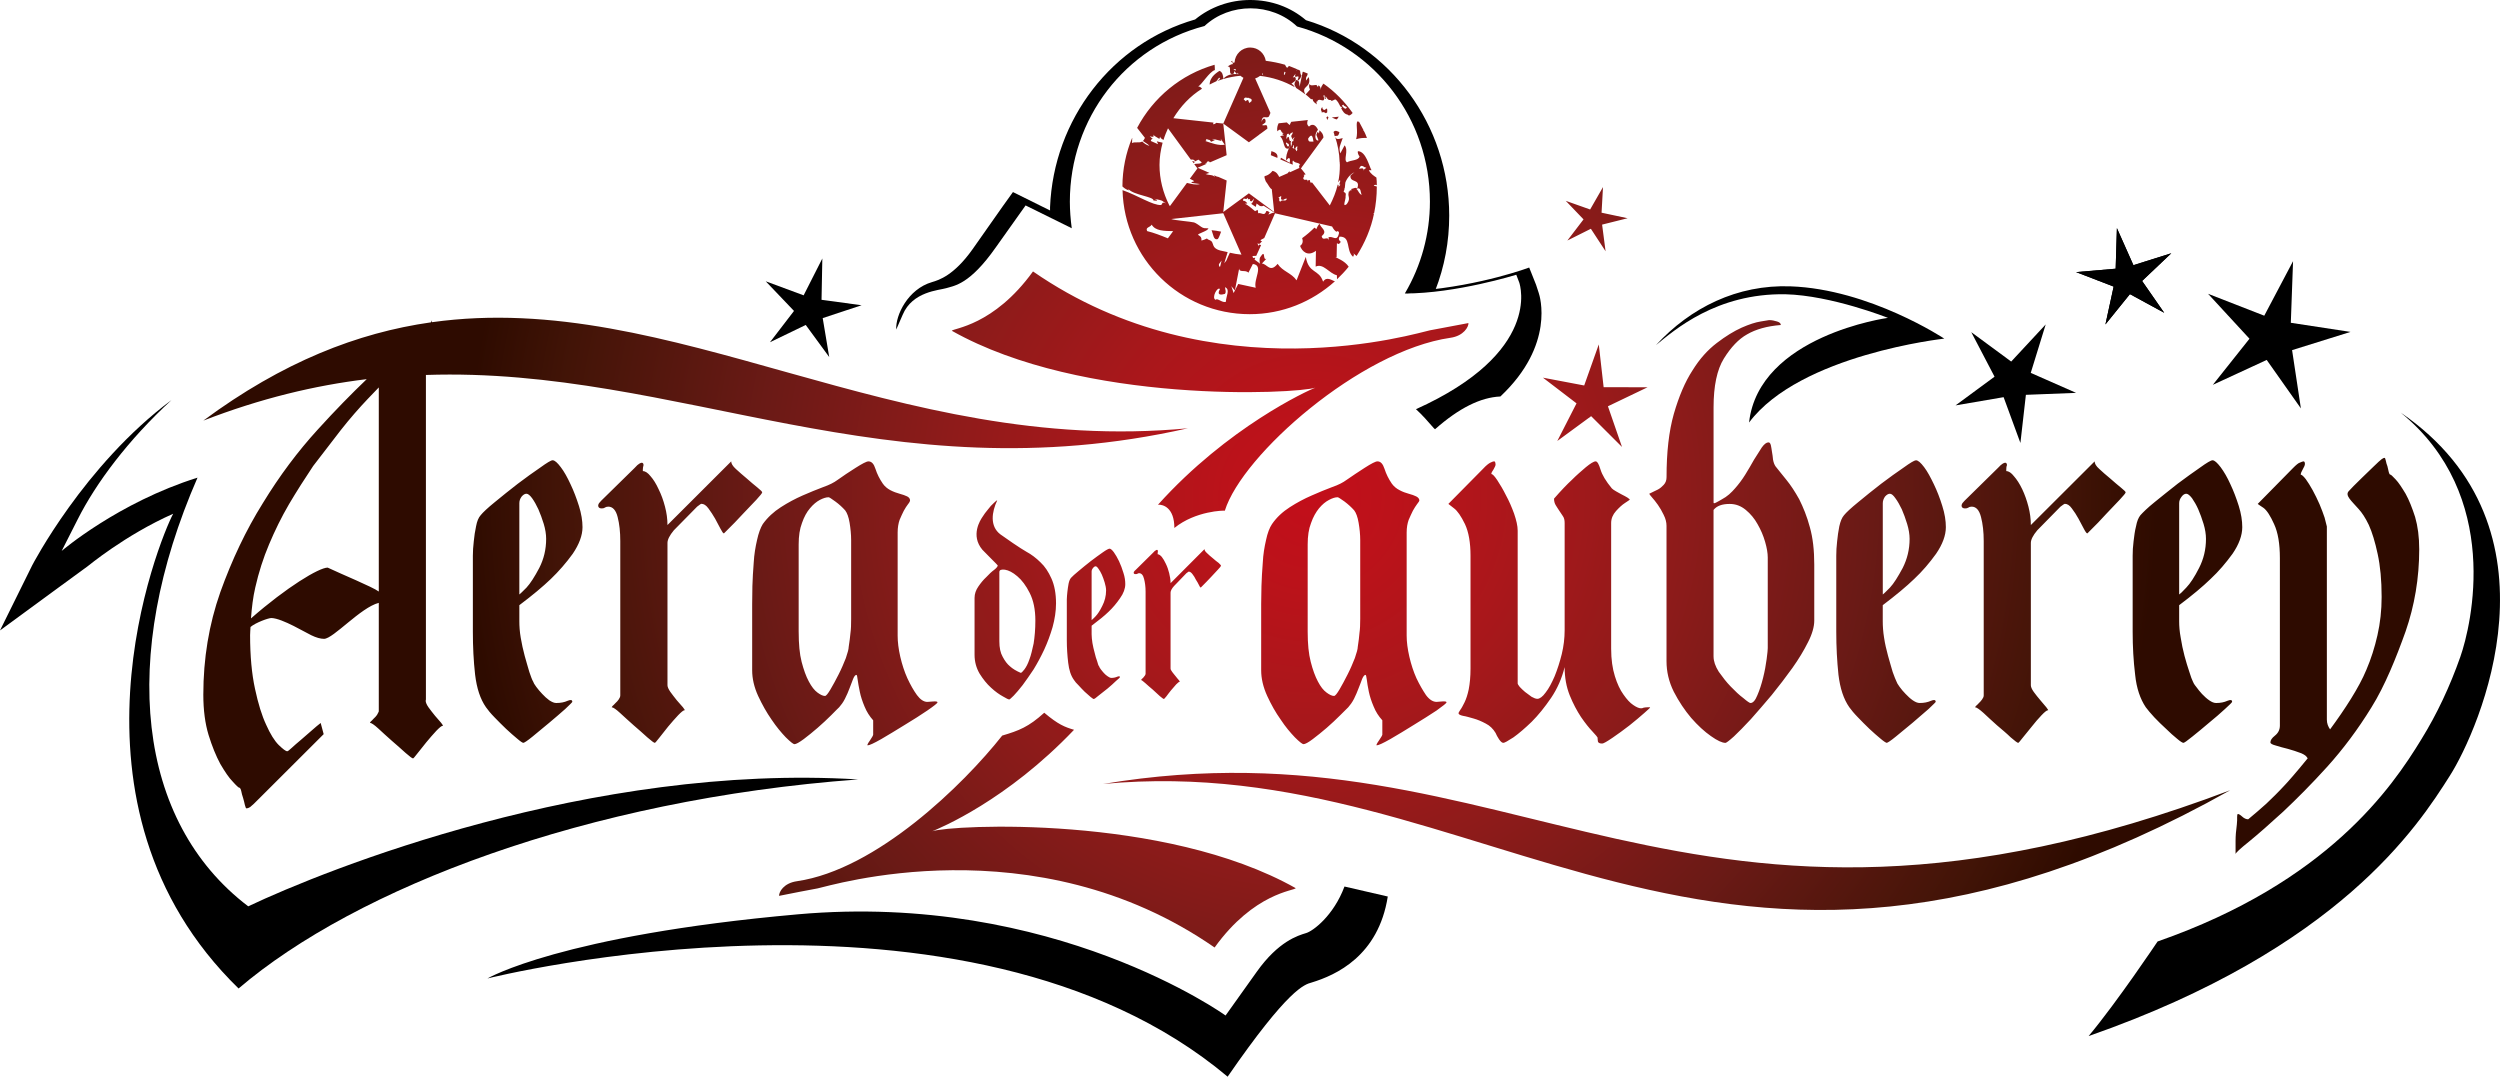 <?xml version="1.0" encoding="UTF-8" standalone="no"?>
<!-- Created with Inkscape (http://www.inkscape.org/) -->

<svg
   xmlns:dc="http://purl.org/dc/elements/1.1/"
   xmlns:cc="http://creativecommons.org/ns#"
   xmlns:rdf="http://www.w3.org/1999/02/22-rdf-syntax-ns#"
   xmlns:svg="http://www.w3.org/2000/svg"
   xmlns="http://www.w3.org/2000/svg"
   xmlns:sodipodi="http://sodipodi.sourceforge.net/DTD/sodipodi-0.dtd"
   xmlns:inkscape="http://www.inkscape.org/namespaces/inkscape"
   width="243.958"
   height="105.067"
   id="svg3464"
   version="1.1"
   inkscape:version="0.47 r22583"
   sodipodi:docname="Neues Dokument 2">
  <defs
     id="defs3">
    <inkscape:perspective
       sodipodi:type="inkscape:persp3d"
       inkscape:vp_x="0 : 526.18109 : 1"
       inkscape:vp_y="0 : 1000 : 0"
       inkscape:vp_z="744.09448 : 526.18109 : 1"
       inkscape:persp3d-origin="372.04724 : 350.78739 : 1"
       id="perspective3470" />
    <inkscape:perspective
       id="perspective3422"
       inkscape:persp3d-origin="0.5 : 0.33333333 : 1"
       inkscape:vp_z="1 : 0.5 : 1"
       inkscape:vp_y="0 : 1000 : 0"
       inkscape:vp_x="0 : 0.5 : 1"
       sodipodi:type="inkscape:persp3d" />
    <radialGradient
       id="SVGID_30_"
       cx="154.081"
       cy="266.279"
       r="82.516"
       gradientUnits="userSpaceOnUse">
      <stop
         offset="0"
         style="stop-color:#C20E1A"
         id="stop315" />
      <stop
         offset="0.095"
         style="stop-color:#BC121A"
         id="stop317" />
      <stop
         offset="0.246"
         style="stop-color:#AA171B"
         id="stop319" />
      <stop
         offset="0.434"
         style="stop-color:#8E1B1A"
         id="stop321" />
      <stop
         offset="0.652"
         style="stop-color:#6B1A16"
         id="stop323" />
      <stop
         offset="0.892"
         style="stop-color:#421407"
         id="stop325" />
      <stop
         offset="1"
         style="stop-color:#2E0B00"
         id="stop327" />
    </radialGradient>
  </defs>
  <sodipodi:namedview
     inkscape:document-units="mm"
     id="base"
     pagecolor="#ffffff"
     bordercolor="#666666"
     borderopacity="1.0"
     inkscape:pageopacity="0.0"
     inkscape:pageshadow="2"
     inkscape:zoom="0.69042969"
     inkscape:cx="323.87699"
     inkscape:cy="0.90598738"
     inkscape:current-layer="layer1"
     showgrid="false"
     inkscape:window-width="1217"
     inkscape:window-height="733"
     inkscape:window-x="20"
     inkscape:window-y="20"
     inkscape:window-maximized="0" />
  <g
     inkscape:label="Layer 1"
     inkscape:groupmode="layer"
     id="layer1"
     transform="translate(-26.123,-428.201)">
    <g
       transform="translate(1e-5,210.472)"
       id="g312">
      <radialGradient
         id="radialGradient3435"
         cx="154.081"
         cy="266.279"
         r="82.516"
         gradientUnits="userSpaceOnUse">
        <stop
           offset="0"
           style="stop-color:#C20E1A"
           id="stop3437" />
        <stop
           offset="0.095"
           style="stop-color:#BC121A"
           id="stop3439" />
        <stop
           offset="0.246"
           style="stop-color:#AA171B"
           id="stop3441" />
        <stop
           offset="0.434"
           style="stop-color:#8E1B1A"
           id="stop3443" />
        <stop
           offset="0.652"
           style="stop-color:#6B1A16"
           id="stop3445" />
        <stop
           offset="0.892"
           style="stop-color:#421407"
           id="stop3447" />
        <stop
           offset="1"
           style="stop-color:#2E0B00"
           id="stop3449" />
      </radialGradient>
      <path
         style="fill:url(#SVGID_30_)"
         d="m 67.686,254.319 c 24.664,-0.832 44.919,11.867 74.357,5.203 -28.732,2.717 -50.264,-13.632 -73.763,-10.352 0,-0.084 0,-0.16 0,-0.205 0,0.056 -0.034,0.129 -0.106,0.219 -7.144,1.017 -14.456,3.849 -22.21,9.589 5.603,-2.171 10.881,-3.432 15.946,-4.045 -1.479,1.415 -3.07,3.034 -4.768,4.905 -1.956,2.141 -3.737,4.519 -5.368,7.191 -1.653,2.642 -3.026,5.553 -4.152,8.688 -1.109,3.154 -1.659,6.477 -1.659,10.007 0,1.499 0.174,2.813 0.51,3.922 0.342,1.106 0.723,2.045 1.148,2.835 0.454,0.771 0.84,1.351 1.21,1.723 0.353,0.397 0.571,0.583 0.605,0.583 0.095,0 0.174,0.106 0.224,0.328 0.039,0.232 0.106,0.443 0.185,0.689 0.073,0.241 0.129,0.479 0.174,0.684 0.062,0.229 0.101,0.331 0.157,0.331 0.095,0 0.202,-0.037 0.353,-0.126 0.151,-0.12 0.488,-0.417 1.014,-0.966 l 6.164,-6.152 -0.292,-1.09 c -0.241,0.188 -0.549,0.439 -0.908,0.762 -0.353,0.314 -0.7,0.605 -1.042,0.905 -0.336,0.286 -0.639,0.538 -0.874,0.762 -0.247,0.23 -0.381,0.331 -0.437,0.331 -0.146,0 -0.426,-0.218 -0.835,-0.611 -0.409,-0.409 -0.824,-1.073 -1.222,-1.972 -0.415,-0.879 -0.779,-2.051 -1.092,-3.519 -0.314,-1.443 -0.477,-3.194 -0.477,-5.222 0,-0.273 0.031,-0.534 0.04,-0.803 0.499,-0.427 1.765,-0.886 2.051,-0.875 1.076,0.044 3.375,1.454 3.874,1.678 0.488,0.238 0.911,0.354 1.25,0.354 0.896,0 3.572,-3.063 5.343,-3.512 v 10.593 c 0,0 -0.084,0.199 -0.174,0.344 -0.095,0.121 -0.196,0.258 -0.331,0.364 -0.106,0.112 -0.196,0.224 -0.28,0.28 -0.078,0.104 -0.089,0.131 -0.062,0.131 0.118,0 0.392,0.177 0.79,0.541 0.398,0.378 0.857,0.782 1.328,1.205 0.487,0.426 0.93,0.804 1.339,1.182 0.409,0.359 0.656,0.541 0.734,0.541 0.034,0 0.179,-0.163 0.432,-0.496 0.252,-0.311 0.555,-0.689 0.874,-1.095 0.336,-0.393 0.645,-0.771 0.964,-1.104 0.319,-0.328 0.521,-0.496 0.644,-0.496 0.034,0 -0.034,-0.092 -0.168,-0.277 -0.157,-0.188 -0.37,-0.426 -0.6,-0.692 -0.224,-0.286 -0.448,-0.552 -0.633,-0.818 -0.185,-0.263 -0.28,-0.49 -0.28,-0.645 l 0.022,-0.131 v -31.666 z m -9.587,18.799 c -0.846,0 -3.998,1.903 -7.485,4.957 0.078,-1.04 0.196,-2.058 0.42,-3.019 0.336,-1.485 0.79,-2.897 1.345,-4.205 0.561,-1.336 1.205,-2.65 1.95,-3.928 0.757,-1.275 1.552,-2.521 2.354,-3.72 l 2.689,-3.494 c 0.919,-1.168 1.815,-2.185 2.656,-3.07 0.37,-0.396 0.723,-0.762 1.059,-1.103 v 19.918 c -0.598,-0.451 -3.654,-1.698 -4.988,-2.336 z m 204.1,-1.802 c 0,2.835 -0.459,5.516 -1.333,8.038 -0.902,2.521 -2.006,5.287 -3.334,7.41 -1.322,2.148 -2.751,4.051 -4.297,5.771 -1.535,1.698 -2.992,3.154 -4.297,4.384 -1.328,1.213 -2.432,2.188 -3.328,2.919 -0.88,0.704 -1.333,1.124 -1.333,1.236 0,-0.084 0,-0.798 0,-1.297 0,-0.479 0.045,-1 0.123,-1.58 0.079,-0.583 -0.039,-1.034 0.118,-1.034 0.073,0 0.224,0.084 0.409,0.255 0.19,0.177 0.398,0.261 0.583,0.261 0.667,-0.555 1.261,-1.064 1.771,-1.527 0.521,-0.493 1.138,-1.093 1.81,-1.821 0.247,-0.252 1.126,-1.25 2.224,-2.603 -0.14,-0.227 -0.258,-0.325 -0.61,-0.488 -0.438,-0.174 -0.886,-0.308 -1.323,-0.434 -0.442,-0.112 -0.84,-0.213 -1.188,-0.328 -0.348,-0.093 -0.516,-0.19 -0.516,-0.303 0,-0.207 0.129,-0.415 0.448,-0.667 0.314,-0.252 0.476,-0.574 0.476,-0.972 v -16.338 c 0,-1.407 -0.185,-2.507 -0.566,-3.328 -0.358,-0.798 -0.7,-1.336 -1.031,-1.58 -0.336,-0.213 -0.516,-0.353 -0.566,-0.387 l 3.44,-3.496 c 0.319,-0.32 0.532,-0.501 0.689,-0.541 0.157,-0.067 0.263,-0.115 0.348,-0.115 0.078,0 0.129,0.106 0.129,0.244 0,0.126 -0.073,0.3 -0.213,0.538 -0.128,0.218 -0.196,0.389 -0.196,0.518 0.106,0 0.269,0.151 0.493,0.435 0.207,0.277 0.431,0.652 0.672,1.078 0.235,0.426 0.448,0.872 0.667,1.362 0.202,0.493 0.37,0.921 0.499,1.319 l 0.219,0.863 v 18.843 c 0,0.387 0.129,0.687 0.314,0.953 1.434,-1.95 2.829,-4.082 3.541,-5.813 0.454,-1.053 0.813,-2.188 1.081,-3.37 0.269,-1.182 0.409,-2.438 0.409,-3.74 0,-1.639 -0.134,-3.025 -0.387,-4.191 -0.252,-1.168 -0.532,-2.101 -0.863,-2.833 -0.336,-0.703 -0.678,-1.213 -0.997,-1.558 -0.712,-0.81 -1.333,-1.308 -0.975,-1.729 0.274,-0.342 2.398,-2.375 2.398,-2.375 0.432,-0.426 0.717,-0.678 0.824,-0.756 0.112,-0.079 0.202,-0.129 0.286,-0.129 0.045,0 0.079,0.084 0.124,0.28 0.028,0.176 0.089,0.358 0.157,0.543 0.039,0.185 0.095,0.389 0.129,0.56 0.05,0.174 0.095,0.258 0.174,0.258 0.044,0 0.213,0.16 0.493,0.457 0.303,0.317 0.605,0.79 0.975,1.401 0.342,0.616 0.639,1.373 0.93,2.27 0.26,0.902 0.4,1.938 0.4,3.137 z m -74.878,-5.062 c -0.168,-0.185 -0.258,-0.314 -0.258,-0.345 0.348,-0.16 0.622,-0.3 0.846,-0.412 0.202,-0.106 0.387,-0.264 0.561,-0.451 0.196,-0.208 0.28,-0.459 0.28,-0.756 0,-2.415 0.224,-4.457 0.712,-6.177 0.493,-1.701 1.092,-3.121 1.821,-4.239 0.7,-1.137 1.507,-2.017 2.375,-2.678 0.863,-0.661 1.675,-1.157 2.42,-1.493 0.746,-0.328 1.356,-0.524 1.86,-0.603 0.504,-0.078 0.768,-0.134 0.818,-0.134 0.269,0 0.526,0.056 0.779,0.134 0.252,0.079 0.364,0.188 0.364,0.345 -1.35,0.106 -2.443,0.42 -3.283,0.908 -0.835,0.462 -1.591,1.269 -2.269,2.359 -0.672,1.082 -1.009,2.675 -1.009,4.771 v 9.295 c 0,0.078 0.073,0.078 0.23,0 0.162,-0.082 0.347,-0.182 0.588,-0.328 0.235,-0.121 0.47,-0.283 0.695,-0.474 0.229,-0.208 0.42,-0.398 0.577,-0.585 0.348,-0.392 0.684,-0.835 0.998,-1.339 0.314,-0.504 0.594,-0.992 0.863,-1.468 0.292,-0.457 0.543,-0.857 0.756,-1.191 0.235,-0.331 0.459,-0.496 0.65,-0.496 0.106,0 0.185,0.084 0.235,0.28 0.028,0.176 0.079,0.375 0.106,0.627 0.051,0.252 0.079,0.513 0.106,0.779 0.051,0.286 0.135,0.49 0.241,0.65 0.263,0.345 0.633,0.773 1.059,1.317 0.426,0.518 0.846,1.165 1.255,1.899 0.387,0.778 0.756,1.667 1.037,2.723 0.297,1.037 0.431,2.27 0.431,3.65 v 5.474 c 0,0.577 -0.196,1.294 -0.605,2.09 -0.409,0.824 -0.919,1.664 -1.535,2.533 -0.633,0.882 -1.3,1.751 -2.012,2.633 -0.728,0.863 -1.4,1.642 -2.034,2.354 -0.645,0.695 -1.205,1.266 -1.659,1.692 -0.47,0.423 -0.745,0.622 -0.818,0.622 -0.319,0 -0.784,-0.208 -1.429,-0.667 -0.633,-0.442 -1.272,-1.031 -1.922,-1.773 -0.627,-0.742 -1.199,-1.594 -1.692,-2.549 -0.488,-0.98 -0.712,-1.972 -0.712,-2.983 v -13.206 c 0,-0.339 -0.084,-0.695 -0.28,-1.079 -0.174,-0.359 -0.359,-0.689 -0.561,-0.97 -0.221,-0.305 -0.406,-0.549 -0.585,-0.739 z m 6.017,15.54 c 0,0.454 0.168,0.952 0.51,1.49 0.37,0.518 0.74,1.008 1.171,1.448 0.426,0.443 0.829,0.827 1.232,1.124 0.37,0.319 0.611,0.476 0.689,0.476 0.241,0 0.471,-0.252 0.672,-0.759 0.218,-0.501 0.403,-1.076 0.56,-1.703 0.163,-0.647 0.269,-1.252 0.348,-1.84 0.078,-0.58 0.106,-0.925 0.106,-1.057 v -8.838 c 0,-0.426 -0.084,-0.933 -0.258,-1.533 -0.179,-0.622 -0.42,-1.176 -0.74,-1.731 -0.292,-0.533 -0.689,-1.009 -1.143,-1.381 -0.476,-0.395 -0.992,-0.585 -1.574,-0.585 -0.745,0 -1.261,0.19 -1.575,0.585 v 14.304 z m 12.187,1.77 c -0.14,-1.339 -0.213,-2.718 -0.213,-4.172 v -6.676 c 0,-0.109 0,-0.384 0,-0.756 0,-0.423 0.022,-0.896 0.084,-1.406 0.045,-0.499 0.124,-1 0.213,-1.468 0.112,-0.487 0.252,-0.84 0.459,-1.078 0.213,-0.267 0.695,-0.717 1.384,-1.275 0.711,-0.585 1.434,-1.177 2.241,-1.796 0.79,-0.597 1.524,-1.124 2.185,-1.574 0.661,-0.479 1.07,-0.717 1.21,-0.717 0.208,0 0.471,0.235 0.801,0.672 0.33,0.437 0.627,1 0.947,1.664 0.319,0.661 0.588,1.361 0.823,2.118 0.241,0.757 0.348,1.443 0.348,2.073 0,0.801 -0.325,1.678 -0.953,2.594 -0.645,0.894 -1.345,1.72 -2.14,2.462 -0.768,0.743 -1.793,1.594 -3.065,2.555 v 1.574 c 0,0.477 0.034,1.003 0.129,1.6 0.089,0.597 0.229,1.185 0.387,1.771 0.157,0.583 0.319,1.101 0.454,1.577 0.163,0.454 0.292,0.771 0.37,0.93 0.028,0.106 0.129,0.28 0.303,0.518 0.168,0.238 0.375,0.476 0.583,0.689 0.224,0.238 0.459,0.457 0.706,0.627 0.258,0.173 0.465,0.26 0.672,0.26 0.432,0 0.79,-0.073 1.104,-0.216 0.297,-0.123 0.459,-0.101 0.459,0.106 0,0.031 -0.247,0.269 -0.695,0.695 -0.477,0.423 -0.998,0.872 -1.575,1.359 -0.588,0.49 -1.121,0.927 -1.625,1.339 -0.504,0.412 -0.807,0.605 -0.885,0.605 -0.056,0 -0.275,-0.124 -0.605,-0.409 -0.331,-0.266 -0.684,-0.588 -1.081,-0.953 -0.375,-0.358 -0.762,-0.748 -1.121,-1.123 -0.387,-0.395 -0.656,-0.726 -0.846,-0.992 -0.554,-0.793 -0.895,-1.832 -1.058,-3.177 z m 4.326,-7.821 c 0.073,-0.051 0.297,-0.261 0.695,-0.667 0.387,-0.412 0.784,-1.062 1.25,-1.924 0.437,-0.869 0.672,-1.802 0.672,-2.835 0,-0.451 -0.084,-0.947 -0.241,-1.465 -0.163,-0.518 -0.331,-1.003 -0.521,-1.429 -0.207,-0.423 -0.403,-0.779 -0.627,-1.079 -0.196,-0.28 -0.375,-0.434 -0.532,-0.434 -0.163,0 -0.319,0.098 -0.482,0.283 -0.14,0.207 -0.213,0.412 -0.213,0.647 v 8.903 z m 8.028,-8.399 c 0.135,0 0.235,-0.022 0.331,-0.084 0.09,-0.067 0.213,-0.09 0.32,-0.09 0.426,0 0.734,0.336 0.907,1.014 0.174,0.675 0.264,1.451 0.264,2.348 v 15.058 c 0,0.129 -0.056,0.244 -0.157,0.389 -0.089,0.121 -0.196,0.258 -0.319,0.364 -0.106,0.109 -0.207,0.224 -0.286,0.277 -0.073,0.106 -0.095,0.132 -0.062,0.132 0.123,0 0.387,0.179 0.795,0.541 0.393,0.381 0.852,0.782 1.317,1.208 0.499,0.426 0.958,0.801 1.345,1.182 0.415,0.359 0.656,0.538 0.734,0.538 0.028,0 0.185,-0.163 0.432,-0.493 0.258,-0.311 0.555,-0.692 0.891,-1.098 0.303,-0.39 0.633,-0.771 0.947,-1.101 0.313,-0.328 0.521,-0.496 0.65,-0.496 0.028,0 -0.04,-0.093 -0.174,-0.28 -0.163,-0.185 -0.37,-0.423 -0.583,-0.689 -0.241,-0.286 -0.459,-0.552 -0.65,-0.818 -0.19,-0.266 -0.28,-0.49 -0.28,-0.645 v -13.895 c 0,-0.314 0.202,-0.726 0.627,-1.23 l 2.264,-2.306 c 0.247,-0.185 0.381,-0.277 0.415,-0.277 0.241,0 0.471,0.137 0.695,0.451 0.235,0.316 0.459,0.65 0.644,0.994 0.191,0.342 0.359,0.673 0.516,0.97 0.163,0.313 0.274,0.473 0.353,0.473 0.785,-0.77 1.406,-1.415 1.854,-1.919 0.477,-0.501 0.902,-0.947 1.294,-1.359 0.375,-0.406 0.588,-0.65 0.588,-0.731 0,-0.056 -0.163,-0.224 -0.477,-0.474 -0.313,-0.252 -0.661,-0.552 -1.036,-0.882 -0.398,-0.333 -0.746,-0.625 -1.059,-0.924 -0.319,-0.28 -0.454,-0.527 -0.454,-0.74 l -6.225,6.211 c 0,-0.585 -0.079,-1.182 -0.235,-1.793 -0.157,-0.611 -0.359,-1.18 -0.605,-1.698 -0.257,-0.541 -0.538,-0.964 -0.807,-1.269 -0.258,-0.333 -0.51,-0.501 -0.751,-0.501 v -0.171 c 0,-0.129 0.011,-0.274 0.067,-0.409 0,-0.157 -0.067,-0.238 -0.174,-0.238 -0.05,0 -0.134,0.022 -0.241,0.089 -0.106,0.062 -0.263,0.193 -0.476,0.429 l -3.244,3.188 c -0.073,0.082 -0.146,0.16 -0.213,0.241 -0.04,0.073 -0.084,0.154 -0.084,0.232 0.001,0.188 0.13,0.281 0.342,0.281 z m 20.894,9.441 v 1.574 c 0,0.477 0.04,1.003 0.151,1.6 0.095,0.597 0.213,1.185 0.37,1.771 0.157,0.583 0.313,1.101 0.476,1.577 0.134,0.454 0.263,0.771 0.342,0.93 0.034,0.106 0.129,0.28 0.325,0.518 0.174,0.238 0.364,0.476 0.561,0.689 0.224,0.238 0.465,0.457 0.711,0.627 0.252,0.173 0.465,0.26 0.672,0.26 0.426,0 0.785,-0.073 1.104,-0.216 0.313,-0.123 0.454,-0.101 0.454,0.106 0,0.031 -0.213,0.269 -0.695,0.695 -0.448,0.423 -0.986,0.872 -1.574,1.359 -0.561,0.49 -1.115,0.927 -1.619,1.339 -0.504,0.412 -0.785,0.605 -0.863,0.605 -0.084,0 -0.297,-0.124 -0.628,-0.409 -0.336,-0.266 -0.684,-0.588 -1.059,-0.953 -0.398,-0.358 -0.79,-0.748 -1.149,-1.123 -0.358,-0.395 -0.65,-0.726 -0.84,-0.992 -0.532,-0.796 -0.902,-1.835 -1.037,-3.18 -0.163,-1.339 -0.241,-2.718 -0.241,-4.172 v -6.676 c 0,-0.109 0,-0.384 0,-0.756 0,-0.423 0.022,-0.896 0.089,-1.406 0.062,-0.499 0.118,-1 0.241,-1.468 0.089,-0.487 0.235,-0.84 0.426,-1.078 0.241,-0.267 0.689,-0.717 1.384,-1.275 0.711,-0.585 1.468,-1.177 2.247,-1.796 0.807,-0.597 1.524,-1.124 2.185,-1.574 0.661,-0.479 1.07,-0.717 1.221,-0.717 0.196,0 0.454,0.235 0.79,0.672 0.325,0.437 0.656,1 0.953,1.664 0.314,0.661 0.577,1.361 0.818,2.118 0.235,0.757 0.342,1.443 0.342,2.073 0,0.801 -0.319,1.678 -0.947,2.594 -0.65,0.894 -1.35,1.72 -2.146,2.462 -0.767,0.745 -1.786,1.597 -3.064,2.558 z m 0,-1.042 c 0.079,-0.051 0.319,-0.261 0.689,-0.667 0.398,-0.412 0.818,-1.062 1.255,-1.924 0.443,-0.869 0.672,-1.802 0.672,-2.835 0,-0.451 -0.078,-0.947 -0.235,-1.465 -0.157,-0.518 -0.336,-1.003 -0.521,-1.429 -0.185,-0.423 -0.403,-0.779 -0.605,-1.079 -0.224,-0.28 -0.403,-0.434 -0.566,-0.434 -0.151,0 -0.314,0.098 -0.448,0.283 -0.163,0.207 -0.241,0.412 -0.241,0.647 v 8.903 z m -70.754,-8.405 c 0.331,0.252 0.684,0.762 1.059,1.533 0.364,0.773 0.543,1.815 0.543,3.09 v 11.001 c 0,0.798 -0.067,1.474 -0.174,2.031 -0.112,0.532 -0.252,0.955 -0.409,1.274 -0.163,0.317 -0.28,0.561 -0.415,0.734 -0.106,0.171 -0.173,0.274 -0.173,0.328 0,0.106 0.151,0.193 0.437,0.255 0.302,0.045 0.639,0.151 1.031,0.26 0.381,0.106 0.785,0.275 1.193,0.496 0.409,0.205 0.712,0.513 0.953,0.908 0.079,0.19 0.185,0.389 0.342,0.627 0.163,0.238 0.303,0.345 0.415,0.345 0.124,0 0.437,-0.179 0.992,-0.538 0.532,-0.381 1.126,-0.891 1.771,-1.513 0.65,-0.647 1.272,-1.42 1.899,-2.336 0.616,-0.911 1.053,-1.917 1.322,-3.003 0,1.009 0.168,1.925 0.493,2.743 0.331,0.821 0.711,1.527 1.104,2.124 0.409,0.597 0.795,1.079 1.126,1.423 0.325,0.345 0.493,0.558 0.493,0.585 0,0.079 0.005,0.185 0.028,0.345 0.011,0.16 0.163,0.238 0.426,0.238 0.112,0 0.443,-0.182 0.998,-0.561 0.538,-0.364 1.098,-0.776 1.664,-1.213 0.543,-0.44 1.048,-0.849 1.468,-1.23 0.432,-0.364 0.6,-0.541 0.521,-0.541 -0.297,0 -0.51,0.014 -0.605,0.042 -0.095,0.05 -0.179,0.064 -0.263,0.064 -0.185,0 -0.437,-0.101 -0.756,-0.322 -0.314,-0.205 -0.622,-0.543 -0.953,-1.017 -0.331,-0.451 -0.622,-1.076 -0.84,-1.793 -0.235,-0.742 -0.364,-1.645 -0.364,-2.681 v -12.273 c 0,-0.426 0.163,-0.818 0.476,-1.168 0.314,-0.345 0.594,-0.603 0.863,-0.776 0.286,-0.177 0.426,-0.294 0.477,-0.325 0,-0.05 -0.079,-0.098 -0.235,-0.213 -0.157,-0.098 -0.336,-0.19 -0.521,-0.283 -0.19,-0.093 -0.392,-0.222 -0.583,-0.322 -0.19,-0.112 -0.336,-0.205 -0.409,-0.286 -0.588,-0.712 -0.947,-1.317 -1.104,-1.835 -0.157,-0.519 -0.313,-0.804 -0.476,-0.804 -0.185,0 -0.516,0.208 -0.953,0.566 -0.437,0.381 -0.908,0.771 -1.361,1.233 -0.477,0.439 -1.059,1.045 -1.749,1.837 0,0.263 0.062,0.474 0.168,0.645 0.112,0.196 0.241,0.367 0.347,0.541 0.129,0.177 0.241,0.35 0.348,0.521 0.129,0.174 0.173,0.404 0.173,0.67 v 10.458 c 0,0.793 -0.095,1.563 -0.28,2.334 -0.191,0.771 -0.426,1.499 -0.695,2.163 -0.286,0.659 -0.566,1.191 -0.885,1.597 -0.297,0.412 -0.583,0.607 -0.801,0.607 -0.157,0 -0.336,-0.073 -0.561,-0.196 -0.196,-0.146 -0.426,-0.305 -0.644,-0.476 -0.202,-0.174 -0.375,-0.336 -0.521,-0.496 -0.123,-0.16 -0.196,-0.266 -0.196,-0.345 v -14.89 c 0,-0.479 -0.129,-1.014 -0.348,-1.664 -0.229,-0.628 -0.493,-1.247 -0.795,-1.793 -0.28,-0.569 -0.577,-1.059 -0.846,-1.471 -0.263,-0.39 -0.448,-0.603 -0.583,-0.603 0,-0.112 0.078,-0.269 0.218,-0.457 0.118,-0.208 0.196,-0.367 0.196,-0.474 0,-0.031 -0.011,-0.095 -0.022,-0.176 -0.017,-0.076 -0.062,-0.132 -0.09,-0.132 -0.128,0 -0.252,0.056 -0.409,0.132 -0.157,0.081 -0.398,0.266 -0.695,0.588 l -3.39,3.432 c 0.05,0.036 0.229,0.184 0.56,0.436 z m -7.004,22.081 v -1.401 c -0.364,-0.397 -0.644,-0.835 -0.846,-1.339 -0.219,-0.504 -0.375,-0.998 -0.471,-1.449 -0.09,-0.476 -0.168,-0.854 -0.196,-1.168 -0.045,-0.317 -0.078,-0.476 -0.129,-0.476 -0.106,0 -0.213,0.137 -0.325,0.389 -0.095,0.252 -0.196,0.541 -0.348,0.911 -0.123,0.344 -0.28,0.686 -0.448,1.036 -0.179,0.345 -0.375,0.611 -0.56,0.821 -0.112,0.106 -0.375,0.367 -0.785,0.779 -0.409,0.406 -0.84,0.818 -1.316,1.229 -0.454,0.39 -0.925,0.771 -1.362,1.101 -0.442,0.333 -0.75,0.496 -0.908,0.496 -0.106,0 -0.403,-0.23 -0.84,-0.667 -0.437,-0.459 -0.919,-1.02 -1.384,-1.731 -0.493,-0.689 -0.925,-1.459 -1.317,-2.308 -0.398,-0.872 -0.588,-1.712 -0.588,-2.507 v -6.463 c 0,-0.426 0.011,-1.009 0.028,-1.751 0.028,-0.74 0.062,-1.505 0.129,-2.289 0.039,-0.81 0.162,-1.527 0.319,-2.208 0.14,-0.675 0.347,-1.208 0.583,-1.555 0.454,-0.661 1.042,-1.199 1.731,-1.642 0.711,-0.459 1.412,-0.829 2.14,-1.146 0.706,-0.314 1.373,-0.585 1.989,-0.818 0.633,-0.218 1.082,-0.457 1.401,-0.694 0.56,-0.395 1.148,-0.776 1.776,-1.185 0.645,-0.412 1.064,-0.633 1.25,-0.633 0.319,0 0.532,0.247 0.695,0.74 0.157,0.49 0.392,0.972 0.706,1.429 0.19,0.263 0.442,0.484 0.762,0.644 0.292,0.16 0.605,0.267 0.885,0.345 0.303,0.081 0.549,0.168 0.734,0.261 0.185,0.095 0.308,0.229 0.308,0.389 0,0.059 -0.079,0.196 -0.224,0.367 -0.14,0.173 -0.258,0.395 -0.409,0.647 -0.123,0.255 -0.263,0.543 -0.409,0.888 -0.123,0.342 -0.196,0.756 -0.196,1.23 v 10.071 c 0,0.613 0.089,1.297 0.263,2.054 0.174,0.756 0.409,1.468 0.689,2.092 0.308,0.65 0.622,1.185 0.93,1.645 0.325,0.44 0.672,0.669 1.037,0.669 0.106,0 0.292,-0.025 0.561,-0.044 0.291,-0.014 0.409,0.008 0.409,0.089 0,0.079 -0.331,0.339 -0.969,0.796 -0.661,0.442 -1.406,0.902 -2.224,1.406 -0.801,0.504 -1.586,0.972 -2.292,1.384 -0.728,0.412 -1.16,0.608 -1.322,0.608 -0.073,0 -0.005,-0.16 0.219,-0.479 0.201,-0.291 0.324,-0.504 0.324,-0.563 z m -2.157,-18.971 c 0,-0.583 -0.062,-1.157 -0.157,-1.706 -0.095,-0.566 -0.247,-0.969 -0.431,-1.208 -0.264,-0.297 -0.588,-0.597 -0.953,-0.869 -0.381,-0.266 -0.588,-0.412 -0.667,-0.412 -0.235,0 -0.515,0.089 -0.84,0.263 -0.331,0.171 -0.655,0.437 -0.975,0.821 -0.292,0.359 -0.572,0.841 -0.773,1.426 -0.229,0.583 -0.331,1.271 -0.331,2.095 v 8.533 c 0,1.168 0.095,2.149 0.297,2.919 0.196,0.776 0.432,1.42 0.701,1.925 0.263,0.504 0.538,0.857 0.846,1.079 0.275,0.204 0.521,0.328 0.729,0.328 0.112,0 0.292,-0.224 0.543,-0.65 0.251,-0.426 0.51,-0.916 0.779,-1.446 0.286,-0.558 0.504,-1.084 0.711,-1.603 0.185,-0.538 0.28,-0.894 0.28,-1.079 0.079,-0.557 0.146,-1 0.168,-1.364 0.056,-0.378 0.073,-0.826 0.073,-1.384 v -7.668 z m -18.16,4.46 1.199,-1.244 c 0.134,-0.098 0.208,-0.157 0.219,-0.157 0.117,0 0.252,0.084 0.37,0.247 0.134,0.168 0.241,0.342 0.336,0.543 0.124,0.182 0.213,0.353 0.297,0.519 0.078,0.168 0.123,0.246 0.185,0.246 0.409,-0.412 0.745,-0.75 0.986,-1.014 0.252,-0.264 0.465,-0.507 0.684,-0.734 0.196,-0.202 0.297,-0.339 0.297,-0.37 0,-0.059 -0.084,-0.143 -0.23,-0.283 -0.168,-0.12 -0.37,-0.28 -0.56,-0.451 -0.224,-0.174 -0.403,-0.342 -0.571,-0.501 -0.168,-0.154 -0.247,-0.269 -0.247,-0.393 l -3.312,3.32 c 0,-0.316 -0.05,-0.639 -0.134,-0.972 -0.084,-0.331 -0.18,-0.619 -0.325,-0.916 -0.118,-0.269 -0.269,-0.504 -0.398,-0.675 -0.151,-0.173 -0.291,-0.257 -0.403,-0.257 v -0.093 c 0,-0.067 0.011,-0.12 0.022,-0.205 0,-0.084 -0.022,-0.131 -0.09,-0.131 -0.017,0 -0.073,0.008 -0.123,0.053 -0.062,0.022 -0.146,0.106 -0.247,0.216 l -1.737,1.717 c -0.05,0.025 -0.079,0.078 -0.106,0.109 -0.045,0.054 -0.056,0.084 -0.056,0.135 0,0.101 0.067,0.137 0.185,0.137 0.067,0 0.134,-0.008 0.168,-0.031 0.062,-0.045 0.123,-0.059 0.168,-0.059 0.235,0 0.398,0.18 0.488,0.552 0.095,0.355 0.151,0.771 0.151,1.252 v 8.013 c 0,0.07 -0.044,0.14 -0.084,0.196 -0.056,0.073 -0.106,0.146 -0.168,0.21 -0.067,0.045 -0.129,0.107 -0.157,0.16 -0.051,0.031 -0.062,0.045 -0.028,0.045 0.051,0 0.196,0.115 0.415,0.306 0.213,0.19 0.454,0.412 0.712,0.619 0.252,0.235 0.499,0.454 0.7,0.644 0.224,0.188 0.364,0.286 0.398,0.286 0.011,0 0.095,-0.089 0.241,-0.263 0.118,-0.171 0.275,-0.361 0.448,-0.583 0.174,-0.205 0.359,-0.415 0.51,-0.588 0.168,-0.174 0.292,-0.261 0.353,-0.261 0.022,0 -0.022,-0.042 -0.101,-0.16 -0.084,-0.098 -0.185,-0.207 -0.297,-0.358 -0.135,-0.151 -0.241,-0.306 -0.342,-0.429 -0.118,-0.154 -0.163,-0.258 -0.163,-0.342 v -7.401 c 0,-0.169 0.112,-0.394 0.347,-0.654 z m -8.051,3.88 v 0.84 c 0,0.247 0.034,0.544 0.079,0.849 0.062,0.322 0.123,0.644 0.218,0.958 0.073,0.297 0.146,0.588 0.241,0.815 0.073,0.274 0.129,0.442 0.191,0.501 0.011,0.064 0.073,0.157 0.168,0.294 0.095,0.112 0.19,0.25 0.297,0.359 0.124,0.137 0.241,0.238 0.387,0.333 0.118,0.087 0.252,0.146 0.347,0.146 0.23,0 0.426,-0.051 0.588,-0.124 0.163,-0.056 0.252,-0.042 0.252,0.05 0,0.02 -0.118,0.157 -0.381,0.364 -0.235,0.238 -0.526,0.482 -0.824,0.74 -0.313,0.255 -0.616,0.493 -0.885,0.698 -0.263,0.229 -0.42,0.333 -0.454,0.333 -0.05,0 -0.151,-0.059 -0.325,-0.204 -0.168,-0.151 -0.37,-0.322 -0.577,-0.51 -0.196,-0.21 -0.415,-0.406 -0.599,-0.627 -0.202,-0.19 -0.348,-0.367 -0.443,-0.518 -0.303,-0.415 -0.482,-0.964 -0.566,-1.684 -0.084,-0.704 -0.134,-1.449 -0.134,-2.208 v -3.578 c 0,-0.051 0,-0.191 0,-0.387 0,-0.235 0.034,-0.482 0.056,-0.748 0.028,-0.266 0.073,-0.546 0.118,-0.804 0.056,-0.258 0.135,-0.442 0.235,-0.557 0.135,-0.146 0.387,-0.381 0.746,-0.672 0.386,-0.319 0.768,-0.642 1.188,-0.964 0.42,-0.325 0.818,-0.603 1.166,-0.852 0.347,-0.247 0.577,-0.361 0.661,-0.361 0.101,0 0.241,0.109 0.42,0.35 0.168,0.241 0.342,0.527 0.504,0.871 0.168,0.37 0.314,0.737 0.432,1.146 0.134,0.406 0.179,0.765 0.179,1.095 0,0.432 -0.168,0.899 -0.51,1.373 -0.336,0.49 -0.7,0.925 -1.121,1.323 -0.41,0.402 -0.976,0.847 -1.654,1.36 z m 0,-0.547 c 0.056,-0.033 0.163,-0.146 0.387,-0.37 0.196,-0.205 0.426,-0.546 0.655,-1.017 0.235,-0.457 0.37,-0.958 0.37,-1.51 0,-0.247 -0.062,-0.507 -0.14,-0.779 -0.084,-0.274 -0.174,-0.527 -0.275,-0.759 -0.101,-0.229 -0.218,-0.42 -0.331,-0.577 -0.106,-0.157 -0.196,-0.238 -0.28,-0.238 -0.079,0 -0.163,0.062 -0.252,0.16 -0.078,0.098 -0.134,0.224 -0.134,0.336 v 4.754 z m -29.842,11.442 c -0.437,-0.459 -0.913,-1.02 -1.389,-1.731 -0.482,-0.689 -0.914,-1.459 -1.311,-2.308 -0.398,-0.872 -0.583,-1.712 -0.583,-2.507 v -6.463 c 0,-0.426 0.006,-1.009 0.022,-1.751 0.022,-0.74 0.067,-1.505 0.129,-2.289 0.045,-0.81 0.168,-1.527 0.325,-2.208 0.146,-0.675 0.347,-1.208 0.56,-1.555 0.476,-0.661 1.064,-1.199 1.754,-1.642 0.711,-0.459 1.412,-0.829 2.129,-1.146 0.717,-0.314 1.384,-0.585 2,-0.818 0.627,-0.218 1.081,-0.457 1.4,-0.694 0.538,-0.395 1.138,-0.776 1.771,-1.185 0.65,-0.412 1.07,-0.633 1.255,-0.633 0.319,0 0.532,0.247 0.689,0.74 0.157,0.49 0.398,0.972 0.712,1.429 0.185,0.263 0.437,0.484 0.745,0.644 0.308,0.16 0.616,0.267 0.896,0.345 0.302,0.081 0.549,0.168 0.739,0.261 0.185,0.095 0.28,0.229 0.28,0.389 0,0.059 -0.05,0.196 -0.196,0.367 -0.14,0.173 -0.269,0.395 -0.415,0.647 -0.129,0.255 -0.263,0.543 -0.409,0.888 -0.118,0.342 -0.19,0.756 -0.19,1.23 v 10.071 c 0,0.613 0.084,1.297 0.257,2.054 0.174,0.756 0.409,1.468 0.689,2.092 0.303,0.65 0.605,1.185 0.936,1.645 0.325,0.44 0.667,0.669 1.014,0.669 0.129,0 0.314,-0.025 0.583,-0.044 0.291,-0.014 0.409,0.008 0.409,0.089 0,0.079 -0.331,0.339 -0.992,0.796 -0.639,0.442 -1.384,0.902 -2.208,1.406 -0.818,0.504 -1.58,0.972 -2.292,1.384 -0.723,0.412 -1.16,0.608 -1.317,0.608 -0.078,0 -0.011,-0.16 0.219,-0.479 0.202,-0.291 0.313,-0.504 0.313,-0.563 v -1.401 c -0.358,-0.397 -0.633,-0.835 -0.84,-1.339 -0.213,-0.504 -0.375,-0.998 -0.465,-1.449 -0.095,-0.476 -0.168,-0.854 -0.208,-1.168 -0.039,-0.317 -0.067,-0.476 -0.123,-0.476 -0.106,0 -0.213,0.137 -0.319,0.389 -0.096,0.252 -0.208,0.541 -0.348,0.911 -0.123,0.344 -0.28,0.686 -0.454,1.036 -0.174,0.345 -0.375,0.611 -0.561,0.821 -0.106,0.106 -0.381,0.367 -0.779,0.779 -0.415,0.406 -0.84,0.818 -1.322,1.229 -0.448,0.39 -0.919,0.771 -1.356,1.101 -0.454,0.333 -0.751,0.496 -0.913,0.496 -0.101,0 -0.393,-0.23 -0.836,-0.667 z m 1.256,-10.29 c 0,1.168 0.089,2.149 0.286,2.919 0.202,0.776 0.432,1.42 0.706,1.925 0.269,0.504 0.543,0.857 0.846,1.079 0.28,0.204 0.521,0.328 0.728,0.328 0.112,0 0.292,-0.224 0.543,-0.65 0.258,-0.426 0.51,-0.916 0.785,-1.446 0.286,-0.558 0.504,-1.084 0.711,-1.603 0.185,-0.538 0.274,-0.894 0.274,-1.079 0.084,-0.557 0.146,-1 0.174,-1.364 0.056,-0.378 0.067,-0.826 0.067,-1.384 v -7.67 c 0,-0.583 -0.062,-1.157 -0.151,-1.706 -0.095,-0.566 -0.247,-0.969 -0.431,-1.208 -0.269,-0.297 -0.588,-0.597 -0.964,-0.869 -0.375,-0.266 -0.577,-0.412 -0.656,-0.412 -0.241,0 -0.521,0.089 -0.857,0.263 -0.319,0.171 -0.645,0.437 -0.964,0.821 -0.308,0.359 -0.572,0.841 -0.773,1.426 -0.224,0.583 -0.325,1.271 -0.325,2.095 v 8.535 z M 82.618,267.1 c 0.235,0.757 0.348,1.443 0.348,2.073 0,0.801 -0.331,1.678 -0.953,2.594 -0.645,0.894 -1.367,1.72 -2.14,2.462 -0.773,0.743 -1.793,1.594 -3.071,2.555 v 1.574 c 0,0.477 0.034,1.003 0.135,1.6 0.101,0.597 0.229,1.185 0.387,1.771 0.157,0.583 0.319,1.101 0.454,1.577 0.157,0.454 0.269,0.771 0.37,0.93 0.028,0.106 0.129,0.28 0.303,0.518 0.179,0.238 0.375,0.476 0.583,0.689 0.219,0.238 0.459,0.457 0.695,0.627 0.269,0.173 0.477,0.26 0.672,0.26 0.437,0 0.801,-0.073 1.115,-0.216 0.297,-0.123 0.454,-0.101 0.454,0.106 0,0.031 -0.235,0.269 -0.689,0.695 -0.477,0.423 -0.998,0.872 -1.58,1.359 -0.583,0.49 -1.115,0.927 -1.619,1.339 -0.504,0.412 -0.807,0.605 -0.891,0.605 -0.073,0 -0.269,-0.124 -0.6,-0.409 -0.331,-0.266 -0.684,-0.588 -1.081,-0.953 -0.375,-0.358 -0.762,-0.748 -1.126,-1.123 -0.387,-0.395 -0.655,-0.726 -0.84,-0.992 -0.555,-0.796 -0.896,-1.835 -1.059,-3.18 -0.151,-1.339 -0.218,-2.718 -0.218,-4.172 v -6.676 c 0,-0.109 0,-0.384 0,-0.756 0,-0.423 0.028,-0.896 0.089,-1.406 0.045,-0.499 0.124,-1 0.224,-1.468 0.09,-0.487 0.235,-0.84 0.448,-1.078 0.213,-0.267 0.689,-0.717 1.378,-1.275 0.717,-0.585 1.44,-1.177 2.247,-1.796 0.79,-0.597 1.524,-1.124 2.185,-1.574 0.661,-0.479 1.059,-0.717 1.21,-0.717 0.208,0 0.465,0.235 0.796,0.672 0.336,0.437 0.644,1 0.952,1.664 0.318,0.664 0.581,1.364 0.822,2.121 z m -3.2,3.216 c 0,-0.451 -0.079,-0.947 -0.235,-1.465 -0.163,-0.518 -0.336,-1.003 -0.526,-1.429 -0.196,-0.423 -0.398,-0.779 -0.611,-1.079 -0.208,-0.28 -0.398,-0.434 -0.549,-0.434 -0.163,0 -0.319,0.098 -0.476,0.283 -0.151,0.207 -0.219,0.412 -0.219,0.647 v 8.903 c 0.067,-0.051 0.297,-0.261 0.695,-0.667 0.381,-0.412 0.796,-1.062 1.25,-1.924 0.442,-0.868 0.671,-1.801 0.671,-2.835 z m 21.084,-4.544 c 0,-0.056 -0.157,-0.224 -0.471,-0.474 -0.319,-0.252 -0.667,-0.552 -1.042,-0.882 -0.392,-0.333 -0.74,-0.625 -1.059,-0.924 -0.308,-0.28 -0.454,-0.527 -0.454,-0.74 l -6.219,6.211 c 0,-0.585 -0.079,-1.182 -0.241,-1.793 -0.157,-0.611 -0.364,-1.18 -0.622,-1.698 -0.246,-0.541 -0.515,-0.964 -0.784,-1.269 -0.263,-0.333 -0.516,-0.501 -0.756,-0.501 v -0.171 c 0,-0.129 0.028,-0.274 0.067,-0.409 0,-0.157 -0.067,-0.238 -0.174,-0.238 -0.05,0 -0.124,0.022 -0.235,0.089 -0.106,0.062 -0.269,0.193 -0.471,0.429 l -3.25,3.188 c -0.079,0.082 -0.146,0.16 -0.213,0.241 -0.045,0.073 -0.084,0.154 -0.084,0.232 0,0.188 0.129,0.28 0.342,0.28 0.129,0 0.23,-0.022 0.325,-0.084 0.095,-0.067 0.218,-0.09 0.325,-0.09 0.42,0 0.74,0.336 0.908,1.014 0.174,0.675 0.258,1.451 0.258,2.348 v 15.058 c 0,0.129 -0.056,0.244 -0.151,0.389 -0.089,0.121 -0.19,0.258 -0.325,0.364 -0.106,0.109 -0.202,0.224 -0.28,0.277 -0.079,0.106 -0.089,0.132 -0.067,0.132 0.118,0 0.398,0.179 0.79,0.541 0.404,0.381 0.863,0.782 1.333,1.208 0.488,0.426 0.93,0.801 1.339,1.182 0.409,0.359 0.655,0.538 0.734,0.538 0.034,0 0.174,-0.163 0.432,-0.493 0.252,-0.311 0.555,-0.692 0.868,-1.098 0.336,-0.39 0.65,-0.771 0.969,-1.101 0.32,-0.328 0.521,-0.496 0.645,-0.496 0.034,0 -0.034,-0.093 -0.168,-0.28 -0.157,-0.185 -0.37,-0.423 -0.605,-0.689 -0.219,-0.286 -0.443,-0.552 -0.628,-0.818 -0.185,-0.266 -0.28,-0.49 -0.28,-0.645 v -13.895 c 0,-0.314 0.202,-0.726 0.622,-1.23 l 2.27,-2.306 c 0.241,-0.185 0.37,-0.277 0.415,-0.277 0.235,0 0.459,0.137 0.689,0.451 0.241,0.316 0.443,0.65 0.65,0.994 0.185,0.342 0.359,0.673 0.516,0.97 0.163,0.313 0.269,0.473 0.347,0.473 0.785,-0.77 1.407,-1.415 1.866,-1.919 0.471,-0.501 0.896,-0.947 1.294,-1.359 0.368,-0.405 0.575,-0.649 0.575,-0.73 z m 22.984,7.133 c 0,-0.034 -1.277,-1.281 -1.496,-1.527 -1.194,-1.412 -0.18,-2.925 -0.011,-3.18 0.162,-0.258 0.342,-0.51 0.555,-0.757 0.185,-0.249 0.37,-0.454 0.566,-0.625 0.19,-0.199 0.297,-0.26 0.336,-0.26 -0.532,1.126 -0.745,2.521 0.308,3.317 0.331,0.252 2.045,1.429 2.527,1.689 0.499,0.266 0.97,0.628 1.39,1.045 0.426,0.393 0.779,0.936 1.059,1.561 0.297,0.65 0.454,1.474 0.454,2.449 0,0.759 -0.128,1.546 -0.336,2.306 -0.224,0.762 -0.487,1.479 -0.813,2.188 -0.319,0.684 -0.672,1.339 -1.037,1.936 -0.398,0.594 -0.75,1.106 -1.076,1.541 -0.336,0.429 -0.627,0.771 -0.863,1.017 -0.247,0.247 -0.398,0.384 -0.454,0.384 -0.044,0 -0.263,-0.092 -0.61,-0.305 -0.348,-0.19 -0.74,-0.465 -1.154,-0.849 -0.403,-0.362 -0.779,-0.832 -1.115,-1.37 -0.325,-0.558 -0.493,-1.166 -0.493,-1.846 v -5.547 c 0,-0.398 0.134,-0.762 0.364,-1.098 0.23,-0.339 0.488,-0.659 0.779,-0.927 0.275,-0.297 0.527,-0.535 0.773,-0.712 0.235,-0.184 0.347,-0.335 0.347,-0.43 z m 0.157,7.398 c 0,0.639 0.106,1.138 0.325,1.519 0.213,0.403 0.448,0.717 0.712,0.93 0.252,0.232 0.605,0.448 1.047,0.636 0.084,0 0.191,-0.129 0.359,-0.333 0.168,-0.224 0.336,-0.529 0.487,-0.972 0.163,-0.423 0.28,-0.941 0.415,-1.56 0.101,-0.642 0.168,-1.384 0.168,-2.236 0,-1.092 -0.19,-1.98 -0.555,-2.701 -0.353,-0.706 -0.768,-1.258 -1.205,-1.622 -0.448,-0.384 -0.846,-0.583 -1.216,-0.644 -0.358,-0.04 -0.538,0.022 -0.538,0.238 v 6.745 z m 30.839,-24.745 c -0.762,0.286 -8.556,3.863 -15.358,11.422 0.487,-0.039 1.597,0.283 1.597,2.269 2.084,-1.684 4.869,-1.714 4.925,-1.684 1.692,-5.455 13.206,-15.602 22.014,-16.874 1.305,-0.185 1.782,-1.081 1.759,-1.437 -1.496,0.28 -2.746,0.524 -3.76,0.708 -1.008,0.18 -21.095,6.469 -38.733,-5.746 -3.849,5.326 -7.822,5.542 -7.923,5.791 12.82,7.232 33.646,6.159 35.479,5.551 z m -37.389,43.289 c 0.756,-0.306 7.289,-3.018 13.839,-9.903 -0.896,-0.261 -1.541,-0.51 -2.908,-1.664 -1.53,1.389 -2.471,1.748 -4.102,2.229 -3.804,4.819 -12.271,13.072 -20.014,14.209 -1.317,0.182 -1.776,1.056 -1.759,1.432 1.496,-0.3 2.746,-0.543 3.76,-0.729 1.014,-0.182 21.095,-6.469 38.739,5.768 3.844,-5.348 7.816,-5.538 7.917,-5.791 -12.841,-7.232 -33.646,-6.179 -35.472,-5.551 z m 16.669,-4.615 c 37.512,-3.547 59.583,28.911 109.987,0.611 -53.291,20.162 -69.819,-7.323 -109.987,-0.611 z m 20.188,-67.748 -0.415,0.462 c 0.18,0.154 0.364,0.308 0.533,0.47 0.14,-0.067 0.173,0.017 0.185,0.16 0.09,0.084 0.163,0.182 0.247,0.269 v -0.059 l 0.134,0.14 c -0.033,-0.098 -0.044,-0.244 -0.067,-0.333 0.017,0.053 0.056,0.081 0.084,0.076 0.034,-0.148 0.101,-0.177 0.168,-0.19 0.006,-0.045 0.017,-0.067 0.017,-0.106 -0.017,0.044 -0.011,0.062 -0.011,0.106 0.146,-0.048 0.319,0.098 0.448,0.036 0.157,-0.168 0,-0.345 -0.011,-0.451 0.247,-0.207 0,0.429 0.247,0.309 -0.011,-0.093 -0.101,-0.222 0.005,-0.216 0.163,0.266 0.23,0.375 0.543,0.328 -0.045,0.056 -0.062,0.101 -0.112,0.118 0.134,-0.017 0.252,-0.062 0.471,-0.179 0.235,0.118 0.358,0.42 0.504,0.7 l 0.168,0.064 -0.089,0.101 c 0.151,0.311 0.325,0.577 0.627,0.625 0.135,0.171 0.308,0.045 0.493,-0.16 -0.779,-1.101 -1.726,-2.079 -2.846,-2.863 -0.112,0.138 -0.269,0.345 -0.275,0.619 0.006,-0.274 -0.089,-0.406 -0.229,-0.442 -0.017,0.02 -0.034,0.076 -0.017,0.182 l -0.162,-0.221 c 0,0.022 0,-0.009 0,-0.009 -0.269,0 -0.594,0.138 -0.672,-0.101 -0.12,0.327 0.009,0.388 0.032,0.565 z m 3.255,1.443 c 0.067,0.26 0.555,0.19 0.241,0.409 -0.129,0.014 -0.292,-0.168 -0.381,-0.3 0.022,-0.025 0.118,-0.054 0.14,-0.109 z m -0.841,3.087 c -0.034,-0.143 -0.056,-0.289 -0.112,-0.403 0.179,-0.235 0.431,-0.045 0.577,0.014 -0.128,0.504 -0.229,0.305 -0.465,0.389 z m -3.658,-5.362 c 0.028,-0.014 0.045,-0.053 0.084,-0.07 0.118,0.098 0.129,0.331 0.151,0.605 l 0.303,-1.443 c 0.011,0 0.039,-0.011 0.05,-0.011 0.151,0.07 0.297,0.098 0.442,0.176 -0.073,0.406 -0.185,0.168 -0.173,0.687 l 0.269,-0.35 c 0.319,1.118 -0.813,0.81 -0.325,1.698 -0.286,-0.213 -0.594,-0.437 -0.896,-0.627 -0.095,-0.216 -0.336,-0.314 0.022,-0.793 0.034,0 0.073,0.037 0.101,0.045 -0.011,0.027 -0.011,0.033 -0.028,0.083 z m 2.969,3.799 c -0.04,-0.082 -0.084,-0.166 -0.124,-0.241 0.084,-0.12 0.14,-0.182 0.208,-0.008 -0.067,0.094 -0.084,0.176 -0.084,0.249 z m 0.908,-0.071 c -0.19,-0.014 -0.336,-0.131 -0.499,-0.19 l 0.684,-0.076 -0.185,0.266 z m -1.406,-1.145 c -0.006,0.005 -0.006,0.005 -0.006,0.008 0,0.008 0,0.014 0,0.022 0,0.02 0.006,0.025 0,0.084 0.006,0 0.017,-0.008 0.045,-0.014 0.168,0.446 0.476,-0.482 0.42,0.356 l -0.128,0.09 c -0.124,-0.084 -0.252,-0.168 -0.404,-0.064 0.028,-0.177 -0.179,-0.224 -0.005,-0.477 0.049,-0.061 0.072,-0.053 0.078,-0.005 z m 3.283,3.078 c 0.235,-0.81 -0.124,-1.684 0.202,-1.765 l 0.022,0.084 h -0.011 l 0.022,0.067 -0.011,-0.067 0.062,-0.017 c 0.14,0.269 0.297,0.561 0.448,0.84 -0.011,0.003 -0.022,0.003 -0.056,0.02 l 0.079,0.044 c 0.123,0.205 0.202,0.44 0.297,0.67 -0.337,-0.004 -0.679,0.001 -1.054,0.124 z m -3.244,-5.476 c 0,0.05 0,0.067 -0.028,0.098 l 0.034,-0.098 c -0.001,0 -0.001,0 -0.006,0 z m -10.097,-1.194 c 0.286,0.104 0.37,0.435 0.381,0.79 -0.19,0.067 -0.397,0.129 -0.583,0.202 l 0.269,-0.218 -0.095,-0.118 -0.275,0.361 c -0.235,0.09 -0.431,0.221 -0.655,0.322 0.017,-0.818 0.813,-1.224 0.958,-1.339 z m 12.573,11.789 c 0.005,0 0.017,0 0.045,0.006 0,0.042 -0.028,0.07 -0.028,0.09 l -0.017,-0.096 z m -13.34,3.759 c 0.297,0.022 0.616,0.082 0.93,0.143 -0.05,0.106 -0.079,0.244 -0.135,0.361 -0.044,0.134 -0.112,0.244 -0.179,0.358 -0.443,0.153 -0.437,-0.43 -0.616,-0.862 z m 5.782,-7.32 0.056,-0.397 c 0.347,0.109 0.661,0.246 0.583,0.664 l -0.639,-0.267 z m -7.514,0.796 -0.168,-0.213 c 0.084,0 0.179,0.008 0.274,0.084 -0.078,0.042 -0.095,0.092 -0.106,0.129 z m 17.56,2.185 c 0.017,-0.084 0.196,-0.124 0.297,-0.045 0,-0.154 -0.011,-0.305 -0.011,-0.459 h -0.006 v -0.003 c -0.005,-0.098 -0.022,-0.19 -0.022,-0.288 -0.263,-0.177 -0.577,-0.378 -0.739,-0.72 l 0.263,0.003 c -0.235,-0.359 -0.532,-1.849 -1.333,-1.857 -0.05,0.16 0.062,0.392 0.163,0.513 -0.101,0.42 -0.829,0.339 -1.222,0.571 -0.392,-0.238 0.191,-1.121 -0.235,-1.656 l -0.42,0.785 c -0.174,-0.627 -0.017,-0.745 0.235,-1.488 -0.549,0.151 -0.65,0.106 -0.751,-0.16 0.258,0.801 0.426,1.608 0.448,2.488 0.006,0.008 0.011,0.017 0.017,0.022 -0.006,0.011 -0.011,0.008 -0.011,0.017 0,0.084 0.017,0.163 0.017,0.247 0,0.588 -0.045,1.166 -0.168,1.698 0.078,-0.078 0.151,-0.188 0.168,-0.216 0.14,0.121 -0.179,0.426 0.05,0.457 l -0.179,0.207 c 0.022,-0.16 -0.011,-0.213 -0.079,-0.224 -0.168,0.723 -0.448,1.393 -0.773,2.034 l -1.743,-2.258 c -0.056,0.042 -0.078,0.042 -0.118,0.09 0.034,-0.132 -0.129,-0.132 -0.062,-0.3 l -0.017,-0.014 c -0.079,0.056 -0.224,-0.067 -0.196,0.213 -0.028,-0.465 -0.28,-0.067 -0.443,-0.328 -0.062,-0.19 0.23,-0.3 0,-0.375 l 0.174,-0.045 c 0.011,0.008 0.022,-0.008 0.05,-0.014 l -0.319,-0.415 v 0.008 l -0.011,-0.017 -0.134,-0.16 0.095,-0.115 0.022,-0.059 v 0.017 l 2.084,-2.857 c -0.017,-0.364 -0.224,-0.561 -0.393,-0.701 -0.078,0.79 -0.073,-0.311 -0.297,0.443 l 0.208,0.543 c -0.219,0.101 -0.543,-0.39 -0.056,-1.048 -0.146,-0.325 -0.482,-0.714 -0.874,-0.302 -0.23,-0.199 -0.196,-0.393 -0.112,-0.642 l -0.756,0.084 c -0.005,0 -0.005,0.008 -0.005,0.008 v -0.008 l -0.857,0.092 c -0.056,0.098 -0.106,0.179 -0.146,0.314 -0.118,-0.093 -0.213,-0.168 -0.286,-0.255 l -0.801,0.084 c -0.106,0.204 -0.179,0.459 -0.129,0.779 0,0 0,0 0.005,0 0.448,-0.451 0.28,0.221 0.622,0.168 l -0.157,0.104 c 0.056,0.042 0.112,0.07 0.168,0.166 -0.101,-0.04 -0.224,-0.011 -0.364,0.07 0.448,0.336 0.269,1.356 0.852,1.166 0.067,-0.112 0.129,-0.241 0.179,-0.35 0.006,-0.008 0.006,-0.042 0.006,-0.045 -0.011,-0.124 -0.028,-0.252 0.084,-0.384 -0.347,0.297 -0.118,-0.585 -0.432,-0.289 l 0.04,0.048 -0.146,0.067 c 0.101,-0.21 -0.022,-0.487 0.241,-0.487 0,-0.008 -0.006,-0.017 -0.011,-0.039 l 0.017,0.039 c 0,0 0,0 -0.005,0 0.028,0.076 0.073,0.165 0.118,0.121 -0.039,-0.16 0.247,-0.182 0.258,-0.3 0.073,0.26 -0.09,0.213 -0.118,0.442 0.022,0.084 0.084,0.19 0.146,0.314 0.039,-0.124 0.101,-0.208 0.185,-0.23 -0.051,0.087 -0.09,0.18 -0.146,0.275 0.022,0.05 0.062,0.089 0.084,0.126 -0.034,-0.037 -0.09,-0.04 -0.124,-0.04 -0.045,0.07 -0.067,0.143 -0.118,0.216 l 0.067,0.014 -0.112,0.328 c 0,-0.078 0,-0.151 -0.028,-0.218 0,0.028 0,0.036 -0.006,0.042 -0.028,0.109 -0.095,0.244 -0.162,0.35 -0.006,0 -0.011,0 -0.017,0 -0.179,0.415 -0.319,0.829 -0.247,1.185 0.331,-0.518 0.404,-0.121 0.331,0.221 l -0.852,-0.501 c -0.005,0.037 -0.028,0.098 -0.067,0.16 l 1.21,0.521 c 0.028,-0.086 -0.067,-0.263 0.034,-0.406 0.263,0.333 0.532,0.104 0.751,0.479 -0.14,-0.218 -0.14,0.031 -0.168,0.193 l 0.084,0.031 -0.134,0.059 c -0.005,0.003 -0.005,0.014 -0.011,0.017 0,-0.002 -0.005,-0.002 -0.005,-0.008 l -0.841,0.384 c -0.011,-0.047 -0.017,-0.064 -0.028,-0.115 -0.073,0.079 -0.123,0.129 -0.168,0.199 l -0.83,0.364 c -0.106,-0.196 -0.235,-0.504 -0.65,-0.594 -0.7,0.846 -0.975,0.137 -0.667,1.014 0.297,0.384 0.381,0.672 0.594,0.776 l 0.235,2.227 -2.471,-1.826 -2.499,1.826 0.331,-3.079 -0.829,-0.359 c -0.118,-0.008 -0.258,-0.062 -0.37,-0.162 l 0.022,0.19 c -0.084,-0.25 -0.639,-0.174 -0.857,-0.297 h -0.017 l -0.017,-0.04 c 0.017,0.003 0.017,0.006 0.034,0.04 l 0.353,-0.112 -1.148,-0.504 0.829,-0.359 -0.078,-0.025 c -0.045,0.182 -0.04,-0.151 0.095,0.014 -0.045,-0.151 0.118,-0.157 0.14,-0.271 0.179,0.045 0.224,0.098 0.196,0.126 l 1.647,-0.709 -0.079,-0.742 c -0.005,-0.014 -0.005,-0.02 -0.005,-0.059 0,-0.002 0,-0.002 0,-0.002 l -0.247,-2.281 -0.689,-0.073 c -0.067,0.07 -0.146,0.135 -0.308,0.14 l 0.045,-0.163 -3.917,-0.429 c 0.706,-1.16 1.642,-2.163 2.796,-2.877 -0.101,-0.129 -0.213,-0.213 -0.37,-0.224 0.358,-0.179 1.076,-1.434 1.625,-1.597 -0.006,-0.23 -0.011,-0.387 -0.028,-0.516 -3.278,0.938 -5.989,3.194 -7.559,6.158 l 0.762,0.975 c -0.062,0.135 -0.129,0.252 -0.202,0.3 0.274,0.171 0.561,0.367 0.639,0.482 -0.347,-0.101 -0.532,-0.266 -0.7,-0.423 -0.314,0.171 -0.684,-0.005 -0.998,0.146 0.006,-0.146 0.011,-0.305 0.022,-0.473 l -0.011,-0.028 c -0.605,1.457 -0.941,3.054 -0.947,4.735 0.146,0.131 0.252,0.247 0.616,0.389 l -0.039,-0.134 c 0.521,0.599 2.516,0.745 2.448,1.115 0.432,0.073 0.488,-0.031 0.073,-0.168 1.036,0.207 0.683,0.199 1.176,0.457 -0.476,-0.216 -0.336,0.076 -0.504,0.154 -0.796,0.053 -2.236,-0.911 -3.76,-1.451 0.174,6.712 5.642,12.105 12.416,12.105 3.194,0 6.085,-1.213 8.31,-3.208 -0.303,-0.082 -0.801,-0.524 -1.154,0.039 -0.403,-1.252 -1.406,-0.748 -1.687,-2.42 l -0.902,2.286 c -0.504,-0.734 -1.356,-0.857 -1.849,-1.608 -0.751,0.919 -1.025,-0.014 -1.535,-0.028 l 0.442,-0.476 c -0.403,0.224 -0.028,-1.028 -0.605,-0.146 -0.095,0.146 -0.067,0.484 -0.022,0.636 0.005,0.003 0.011,0.003 0.011,0.008 0.011,0.098 0,0.067 -0.011,-0.008 -0.196,-0.179 -0.392,-0.28 -0.532,-0.403 l 0.073,-0.168 c -0.095,-0.017 -0.157,-0.002 -0.208,0.017 -0.034,-0.053 -0.05,-0.124 -0.062,-0.196 0.124,-0.005 0.247,-0.014 0.364,-0.02 l 0.471,-1.042 c -0.106,-0.045 -0.269,-0.135 -0.235,0.131 l -0.118,-0.305 c 0.292,0.151 0.269,-0.112 0.459,-0.174 l -0.157,-0.095 c -0.011,-0.104 0.218,-0.146 0.364,-0.258 l 1.048,-2.409 5.569,1.289 c 0.118,0.227 0.252,0.432 0.465,0.541 l -0.011,-0.098 c 0.095,0.034 0.263,0.011 0.207,0.266 -0.202,0.838 -0.599,0.151 -1.02,0.358 l 0.067,0.3 c -0.18,-0.516 -0.611,0.157 -0.723,-0.431 0.645,-0.504 -0.118,-0.796 -0.185,-1.174 -0.129,0.014 -0.241,0.271 -0.342,0.501 -0.062,-0.062 -0.112,-0.112 -0.179,-0.151 -0.359,0.367 -0.768,0.711 -1.199,1.025 0.084,0.252 0.095,0.555 -0.202,0.756 0.174,0.518 0.734,1.092 1.546,0.479 l -0.028,1.543 c 0.756,-0.353 1.311,0.664 2.073,0.846 0.011,0.171 0.017,0.303 0.011,0.392 0.403,-0.389 0.773,-0.773 1.138,-1.227 -0.375,-0.591 -1.205,-0.852 -1.294,-0.952 l 0.118,0.025 0.028,-1.361 0.185,0.076 c 0.482,-0.387 -0.196,-0.168 0.067,-0.723 1.165,-0.031 0.583,1.323 1.328,1.97 0.073,-0.166 0.129,-0.235 0.022,-0.378 0.106,0.14 0.224,0.219 0.319,0.294 0.796,-1.258 1.412,-2.665 1.709,-4.171 -0.022,0.045 -0.073,0.062 -0.09,0.089 0,-0.078 0.056,-0.095 0.095,-0.112 0.168,-0.827 0.258,-1.675 0.258,-2.536 0,-0.031 0,-0.039 0,-0.047 l -0.297,-0.079 z m -5.883,-4.309 c -0.319,0 -0.493,0.089 -0.527,-0.28 0.353,-0.552 0.443,-0.263 0.527,0.28 z m -2.651,0.067 c 0.062,0.163 0.319,0.076 0.247,0.375 -0.19,0.137 -0.185,-0.165 -0.291,-0.263 l 0.044,-0.112 z m 0.97,0.88 c -0.051,-0.35 -0.314,-0.193 -0.387,-0.381 0.101,0.028 0.062,-0.14 0.067,-0.208 0.18,-0.045 -0.011,0.42 0.247,0.333 l 0.006,-0.05 c 0.073,-0.275 0.179,-0.067 0.258,-0.16 -0.258,0.161 0.055,0.284 -0.191,0.466 z m -8.791,-1.033 0.011,-0.168 c 0.364,0.171 0.292,-0.011 0.465,0.277 l 0.358,-0.16 c -0.011,-0.104 -0.342,-0.054 -0.179,-0.124 l 0.829,0.202 -0.073,-0.224 0.398,0.588 c -0.588,0.115 -1.289,-0.154 -1.911,-0.364 l 0.102,-0.027 z m -4.555,2.364 c 0,-0.75 0.118,-1.454 0.303,-2.168 -0.213,-0.039 -0.403,-0.098 -0.566,-0.134 l 0.129,0.283 -0.717,-0.316 c 0.028,-0.132 0.123,-0.202 0.196,-0.294 -0.073,-0.009 -0.095,0.008 -0.067,0.039 l -0.229,-0.213 c 0.117,0.045 0.263,0.081 0.364,0.045 0.011,-0.039 0.017,-0.106 0.017,-0.193 l 0.067,0.112 0.493,0.302 0.067,-0.221 c 0.028,0.129 0.146,0.229 0.336,0.322 0.112,-0.395 0.274,-0.765 0.437,-1.135 l 2.23,3.057 c 0.19,-0.02 0.319,-0.022 0.415,0.168 l 0.325,-0.168 0.319,0.26 c -0.067,0.193 -0.504,0.092 -0.728,0.182 l 0.313,0.415 -0.745,1.009 c 0.202,0.101 0.381,0.179 0.426,0.252 -0.045,0.017 -0.286,0.048 -0.269,0.151 l 0.824,0.112 c -0.387,0.112 -0.829,-0.005 -1.261,-0.109 l -1.664,2.266 c -0.022,-0.034 -0.05,-0.067 -0.067,-0.104 -0.011,-0.003 -0.017,-0.003 -0.022,-0.008 l 0.017,0.005 c -0.59,-1.183 -0.943,-2.5 -0.943,-3.917 z m 0.818,7.166 c -0.695,-0.286 -1.378,-0.549 -2.023,-0.706 -0.196,-0.387 0.292,-0.35 0.443,-0.63 0.358,0.616 1.193,0.616 2.095,0.633 l -0.515,0.703 z m 5.659,6.189 c -0.331,0.154 -0.846,-0.42 -0.997,-0.185 -0.437,-0.166 0.163,-1.328 0.42,-1.056 -0.347,0.622 0.101,0.588 0.488,0.471 0.146,-0.229 0.034,-0.348 0.005,-0.653 0.532,0.224 0.101,0.859 0.084,1.423 z m -0.678,-3.668 0.263,-0.358 -0.146,0.594 c -0.117,0.053 -0.117,-0.129 -0.117,-0.236 z m 0.734,-0.366 -0.213,0.277 0.331,-1.087 c -0.415,-0.112 -1.02,-0.132 -1.306,-0.488 -0.134,-0.168 -0.129,-0.428 -0.286,-0.58 -0.123,-0.121 -0.319,-0.115 -0.431,-0.261 -0.163,0.076 -0.359,0.166 -0.533,0.202 0.017,-0.313 -0.056,-0.392 -0.308,-0.541 -0.196,-0.115 0.941,-0.373 0.986,-0.653 -0.303,-0.014 -0.471,0.025 -0.711,-0.151 -0.168,-0.121 -0.516,-0.378 -0.695,-0.426 -0.308,-0.081 -1.917,-0.205 -2.219,-0.331 l 5.076,-0.566 1.776,4.042 c -0.386,-0.039 -0.768,-0.098 -1.132,-0.188 -0.145,0.327 -0.313,0.65 -0.335,0.751 z m 2.577,0.347 c 1.109,0.135 0.034,1.499 0.28,2.32 l -1.709,-0.37 -0.448,0.888 -0.224,-0.672 0.348,0.417 0.415,-2.14 c 0.017,0.431 0.639,0.089 0.902,0.412 l 0.436,-0.855 z m 1.507,-4.827 0.135,-0.205 c -0.079,-0.048 -0.185,-0.171 -0.331,-0.132 -0.168,0.552 -0.443,0.124 -0.818,0.208 0.062,-0.076 -0.017,-0.199 -0.022,-0.328 l -0.257,0.129 c -0.314,-0.249 -0.746,-0.658 -1.003,-0.717 l 0.252,-0.037 c -0.101,-0.146 -0.263,-0.292 -0.42,-0.252 0.006,-0.465 0.286,0.014 0.454,-0.302 0.067,0.392 0.319,-0.106 0.213,0.263 0.174,0.241 0.274,-0.062 0.415,-0.199 -0.056,0.165 -0.129,0.442 -0.292,0.527 l 0.482,0.322 c -0.095,-0.118 0.106,-0.207 0.006,-0.347 0.325,0.106 0.263,0.336 0.711,0.232 0.005,-0.031 -0.022,-0.031 -0.028,-0.048 0.398,0.258 0.835,0.513 1.143,0.734 -0.298,-0.075 -0.399,0.113 -0.64,0.152 z m 1.182,-1.258 c -0.257,-0.054 0.028,-0.375 -0.213,-0.375 l 0.292,-0.182 -0.022,0.325 c 0.348,0.171 0.19,-0.062 0.583,-0.059 -0.141,0.395 -0.427,-0.009 -0.64,0.291 z m 6.909,-1.236 c 0,0 0,0 -0.005,0 l 0.05,0.124 -0.168,0.02 c -0.415,0.535 0.202,0.65 -0.309,1.336 -0.493,0.386 -0.062,-0.504 -0.118,-0.746 0.011,-0.086 0.011,-0.171 0.022,-0.235 -0.039,-0.26 -0.336,-0.092 -0.14,-0.409 0.033,-0.305 -0.084,-0.339 0.033,-0.112 l 0.062,-0.599 c 0,0 0.213,-0.687 0.891,-1.015 l -0.387,0.322 c -0.101,0.776 1.037,0.252 0.65,1.286 -0.155,-0.179 -0.357,0.001 -0.581,0.028 z m 0.516,0.003 c 0.465,-0.274 0.375,0.389 0.515,0.569 -0.258,-0.056 -0.308,-0.384 -0.515,-0.569 z m 0.717,-1.773 c -0.011,-0.35 -0.286,-0.235 -0.454,-0.179 0.19,-0.681 0.594,0.034 0.672,-0.179 0.028,0.215 -0.207,0.056 -0.218,0.358 z m -10.214,-3.522 c 0.039,-0.064 0.095,-0.084 0.129,-0.098 l 0.672,-0.496 c -0.017,-0.566 -0.202,-0.23 -0.527,-0.35 l 0.325,-0.241 c 0.118,-0.325 -0.168,-0.647 -0.375,-0.062 0.073,-0.798 0.493,-0.263 0.728,-0.538 0.079,-0.143 0.096,-0.238 0.146,-0.344 l -1.491,-3.362 c 0.18,-0.056 0.336,-0.143 0.477,-0.252 1.221,0.14 2.364,0.519 3.384,1.101 -0.084,-0.163 -0.219,-0.3 -0.325,-0.331 l 0.415,-0.316 c 0.112,-0.771 -0.644,0.143 -0.011,-0.659 -0.252,0.723 0.566,-0.207 0.19,0.639 0.006,0.008 0.045,0.008 0.056,0.014 0.163,-0.092 0.269,-0.235 0.331,-0.513 -0.089,-0.022 -0.118,-0.263 -0.134,-0.448 -0.084,-0.047 -0.168,-0.076 -0.252,-0.126 -0.033,0.059 -0.084,0.098 -0.123,0.188 0.022,-0.045 0.045,-0.118 0.095,-0.193 -0.269,-0.104 -0.543,-0.238 -0.813,-0.331 -0.039,0.073 -0.095,0.143 -0.168,0.188 -0.073,-0.045 -0.151,-0.176 -0.208,-0.3 -0.605,-0.176 -1.232,-0.3 -1.877,-0.384 -0.123,-0.728 -0.734,-1.294 -1.518,-1.294 -0.824,0 -1.485,0.65 -1.53,1.465 -0.011,0 -0.022,-0.002 -0.034,-0.002 -0.213,0.07 -0.207,-0.028 -0.168,-0.166 -0.056,0 -0.084,0.034 -0.135,0.039 0.073,0.098 0.14,0.19 0.208,0.275 -0.202,-0.009 -0.442,0.165 -0.543,0.249 0.499,-0.076 -0.079,0.905 0.577,0.695 0,0 0.079,-0.163 0.067,-0.26 l 0.257,0.294 c 0.011,0 0.017,0 0.028,0.003 0.034,-0.062 0.028,-0.093 0.039,-0.14 0.039,0.05 0.062,0.109 0.101,0.154 -0.045,-0.005 -0.09,-0.011 -0.14,-0.014 0,0.005 0,0.014 -0.011,0.02 l -0.017,-0.022 c -0.409,-0.034 -0.885,0.031 -1.3,0.426 -0.005,0.022 0,0.031 0,0.048 0.521,-0.154 1.076,-0.255 1.642,-0.311 0.096,0.076 0.191,0.148 0.297,0.202 l -1.967,4.465 2.499,1.827 1.004,-0.739 z m 2.577,-6.084 -0.112,0.258 c -0.157,-0.064 0.084,-0.322 -0.056,-0.344 l 0.168,0.086 z m -2.219,0.056 c 0.011,0.062 -0.039,0.216 0.062,0.202 -0.095,0.028 -0.112,-0.028 -0.129,-0.104 0.028,-0.031 0.045,-0.065 0.067,-0.098 z m -2.841,-0.297 -0.005,-0.048 c 0.056,-0.022 0.118,-0.022 0.174,-0.036 0.022,0.05 0.044,0.092 0.062,0.137 l -0.231,-0.053 z m 1.177,3.067 -0.208,-0.202 c 0.18,-0.316 0.292,-0.07 0.448,-0.154 0.101,0.101 0.42,0.047 0.314,0.35 -0.09,0.039 -0.151,0.174 -0.229,0.148 l -0.084,-0.244 c -0.09,-0.071 -0.18,0.013 -0.241,0.102 z m 33.601,10.554 1.255,-2.188 -0.14,2.501 2.543,0.54 -2.49,0.623 0.339,2.6 -1.435,-2.195 -2.294,1.149 1.578,-2.065 -1.734,-1.809 2.378,0.844 z m -1.328,18.918 -3.278,-2.507 4.026,0.763 1.423,-4.005 0.474,4.17 4.286,0.01 -3.866,1.854 1.373,3.97 -3.012,-3.005 -3.303,2.422 1.877,-3.672 z"
         id="path329" />
      <path
         d="m 161.547,305.214 -4.225,-0.975 c -1.07,2.86 -3.076,4.351 -3.748,4.544 -0.801,0.241 -2.695,0.804 -4.802,3.76 l -3.054,4.283 c 0,0 -16.798,-12.097 -41.737,-9.875 -23.135,2.056 -30.295,6.261 -30.295,6.261 0,0 46.763,-11.803 72.234,9.584 5.945,-8.609 7.491,-8.993 8.203,-9.192 2.365,-0.722 6.511,-2.585 7.424,-8.39 z"
         id="path331" />
      <path
         d="m 260.378,257.984 c 9.951,8.091 6.914,20.762 5.833,23.838 -1.014,2.891 -2.286,5.595 -3.804,8.051 -2.863,4.695 -9.161,13.946 -25.74,19.729 0,0 -3.95,5.905 -6.729,9.23 24.452,-8.536 32.128,-20.476 35.254,-25.412 2.784,-4.376 11.654,-24.163 -4.814,-35.436 z"
         id="path333" />
      <path
         d="M 50.345,306.172 C 39.43,297.874 37.761,281.821 45.397,264.34 c -7.754,2.429 -13.256,7.152 -13.256,7.152 l 1.58,-3.115 c 1.765,-3.494 4.88,-7.693 9.144,-11.615 -8.562,6.379 -13.604,16.143 -13.604,16.143 l -3.138,6.345 5.67,-4.157 2.857,-2.087 c 0.062,-0.028 3.614,-3.025 8.371,-5.144 -1.339,2.507 -11.996,28.416 6.382,46.326 11.458,-9.78 33.954,-18.451 60.462,-20.4 -26.026,-1.595 -51.94,8.784 -59.52,12.384 z"
         id="path335" />
      <path
         d="m 200.354,246.444 c 4.482,0.112 10.001,2.303 10.001,2.303 0,0 -12.596,1.718 -13.554,10.214 4.981,-6.651 19.05,-8.188 19.05,-8.188 0,0 -7.295,-4.833 -15.005,-5.102 -5.194,-0.185 -9.738,2.062 -13.134,5.74 1.794,-1.462 5.907,-5.084 12.642,-4.967 z"
         id="path337" />
      <path
         d="m 163.211,246.369 c 5.003,0 10.875,-1.829 10.875,-1.829 l 0.292,0.765 c 0.09,0.274 2.185,6.827 -10.08,12.354 0.605,0.549 1.199,1.225 1.731,1.841 0.051,0.036 0.079,0.084 0.129,0.115 2.354,-2.076 4.443,-3.109 6.376,-3.196 5.373,-5.054 3.833,-9.845 3.743,-10.105 l -0.263,-0.804 -0.667,-1.675 c 0,0 -4.656,1.751 -10.679,2.25"
         id="path339" />
      <path
         d="m 128.59,238.516 v -0.563 c 0.342,-8.584 6.057,-15.991 14.159,-18.325 1.49,-1.224 3.39,-1.899 5.368,-1.899 2.056,0 3.95,0.689 5.446,1.97 8.253,2.485 13.979,10.256 13.979,19.072 0,2.513 -0.454,4.981 -1.367,7.312 l -2.964,0.286 c 1.608,-2.723 2.448,-5.807 2.448,-8.964 0,-8.024 -5.317,-15.011 -12.965,-17.092 -1.238,-1.176 -2.902,-1.771 -4.539,-1.771 -1.636,0 -3.255,0.572 -4.493,1.726 -7.749,2.017 -13.139,9.018 -13.139,17.137 0,0.854 0.067,1.717 0.185,2.597 l -2.118,-1.486 z"
         id="path341" />
      <path
         d="m 130.708,240.001 -4.505,-2.225 -2.908,4.093 c -2.561,3.65 -4.045,3.734 -4.841,3.981 -0.672,0.21 -3.294,0.308 -4.247,2.6 l -0.627,1.438 c -0.079,-1.39 1.137,-3.947 3.491,-4.631 0.689,-0.199 2.146,-0.661 3.944,-3.188 l 2.958,-4.208 0.997,-1.39 4.124,2.045"
         id="path343" />
      <polygon
         points="249.792,251.896 250.651,257.581 247.315,252.852 242.057,255.282 245.634,250.783 241.591,246.397 247.077,248.536 249.887,243.214 249.668,249.228 255.493,250.117 "
         id="polygon345" />
      <polygon
         points="106.405,248.77 107.041,252.57 104.75,249.439 101.259,251.126 103.604,248.071 100.844,245.178 104.545,246.549 106.369,242.952 106.291,246.985 110.201,247.516 "
         id="polygon347" />
      <polygon
         points="235.154,245.146 237.313,248.253 233.966,246.429 231.576,249.389 232.38,245.695 228.716,244.282 232.576,243.95 232.697,239.991 234.308,243.606 238.005,242.442 "
         id="polygon349" />
      <polygon
         points="223.816,256.258 223.281,260.955 221.642,256.486 216.952,257.289 220.757,254.486 218.485,250.141 222.382,253.011 225.749,249.389 224.29,254.116 228.716,256.066 "
         id="polygon351" />
      <polygon
         points="235.154,245.146 237.313,248.253 233.966,246.429 231.576,249.389 232.38,245.695 228.716,244.282 232.576,243.95 232.697,239.991 234.308,243.606 238.005,242.442 "
         id="polygon353" />
    </g>
  </g>
</svg>
